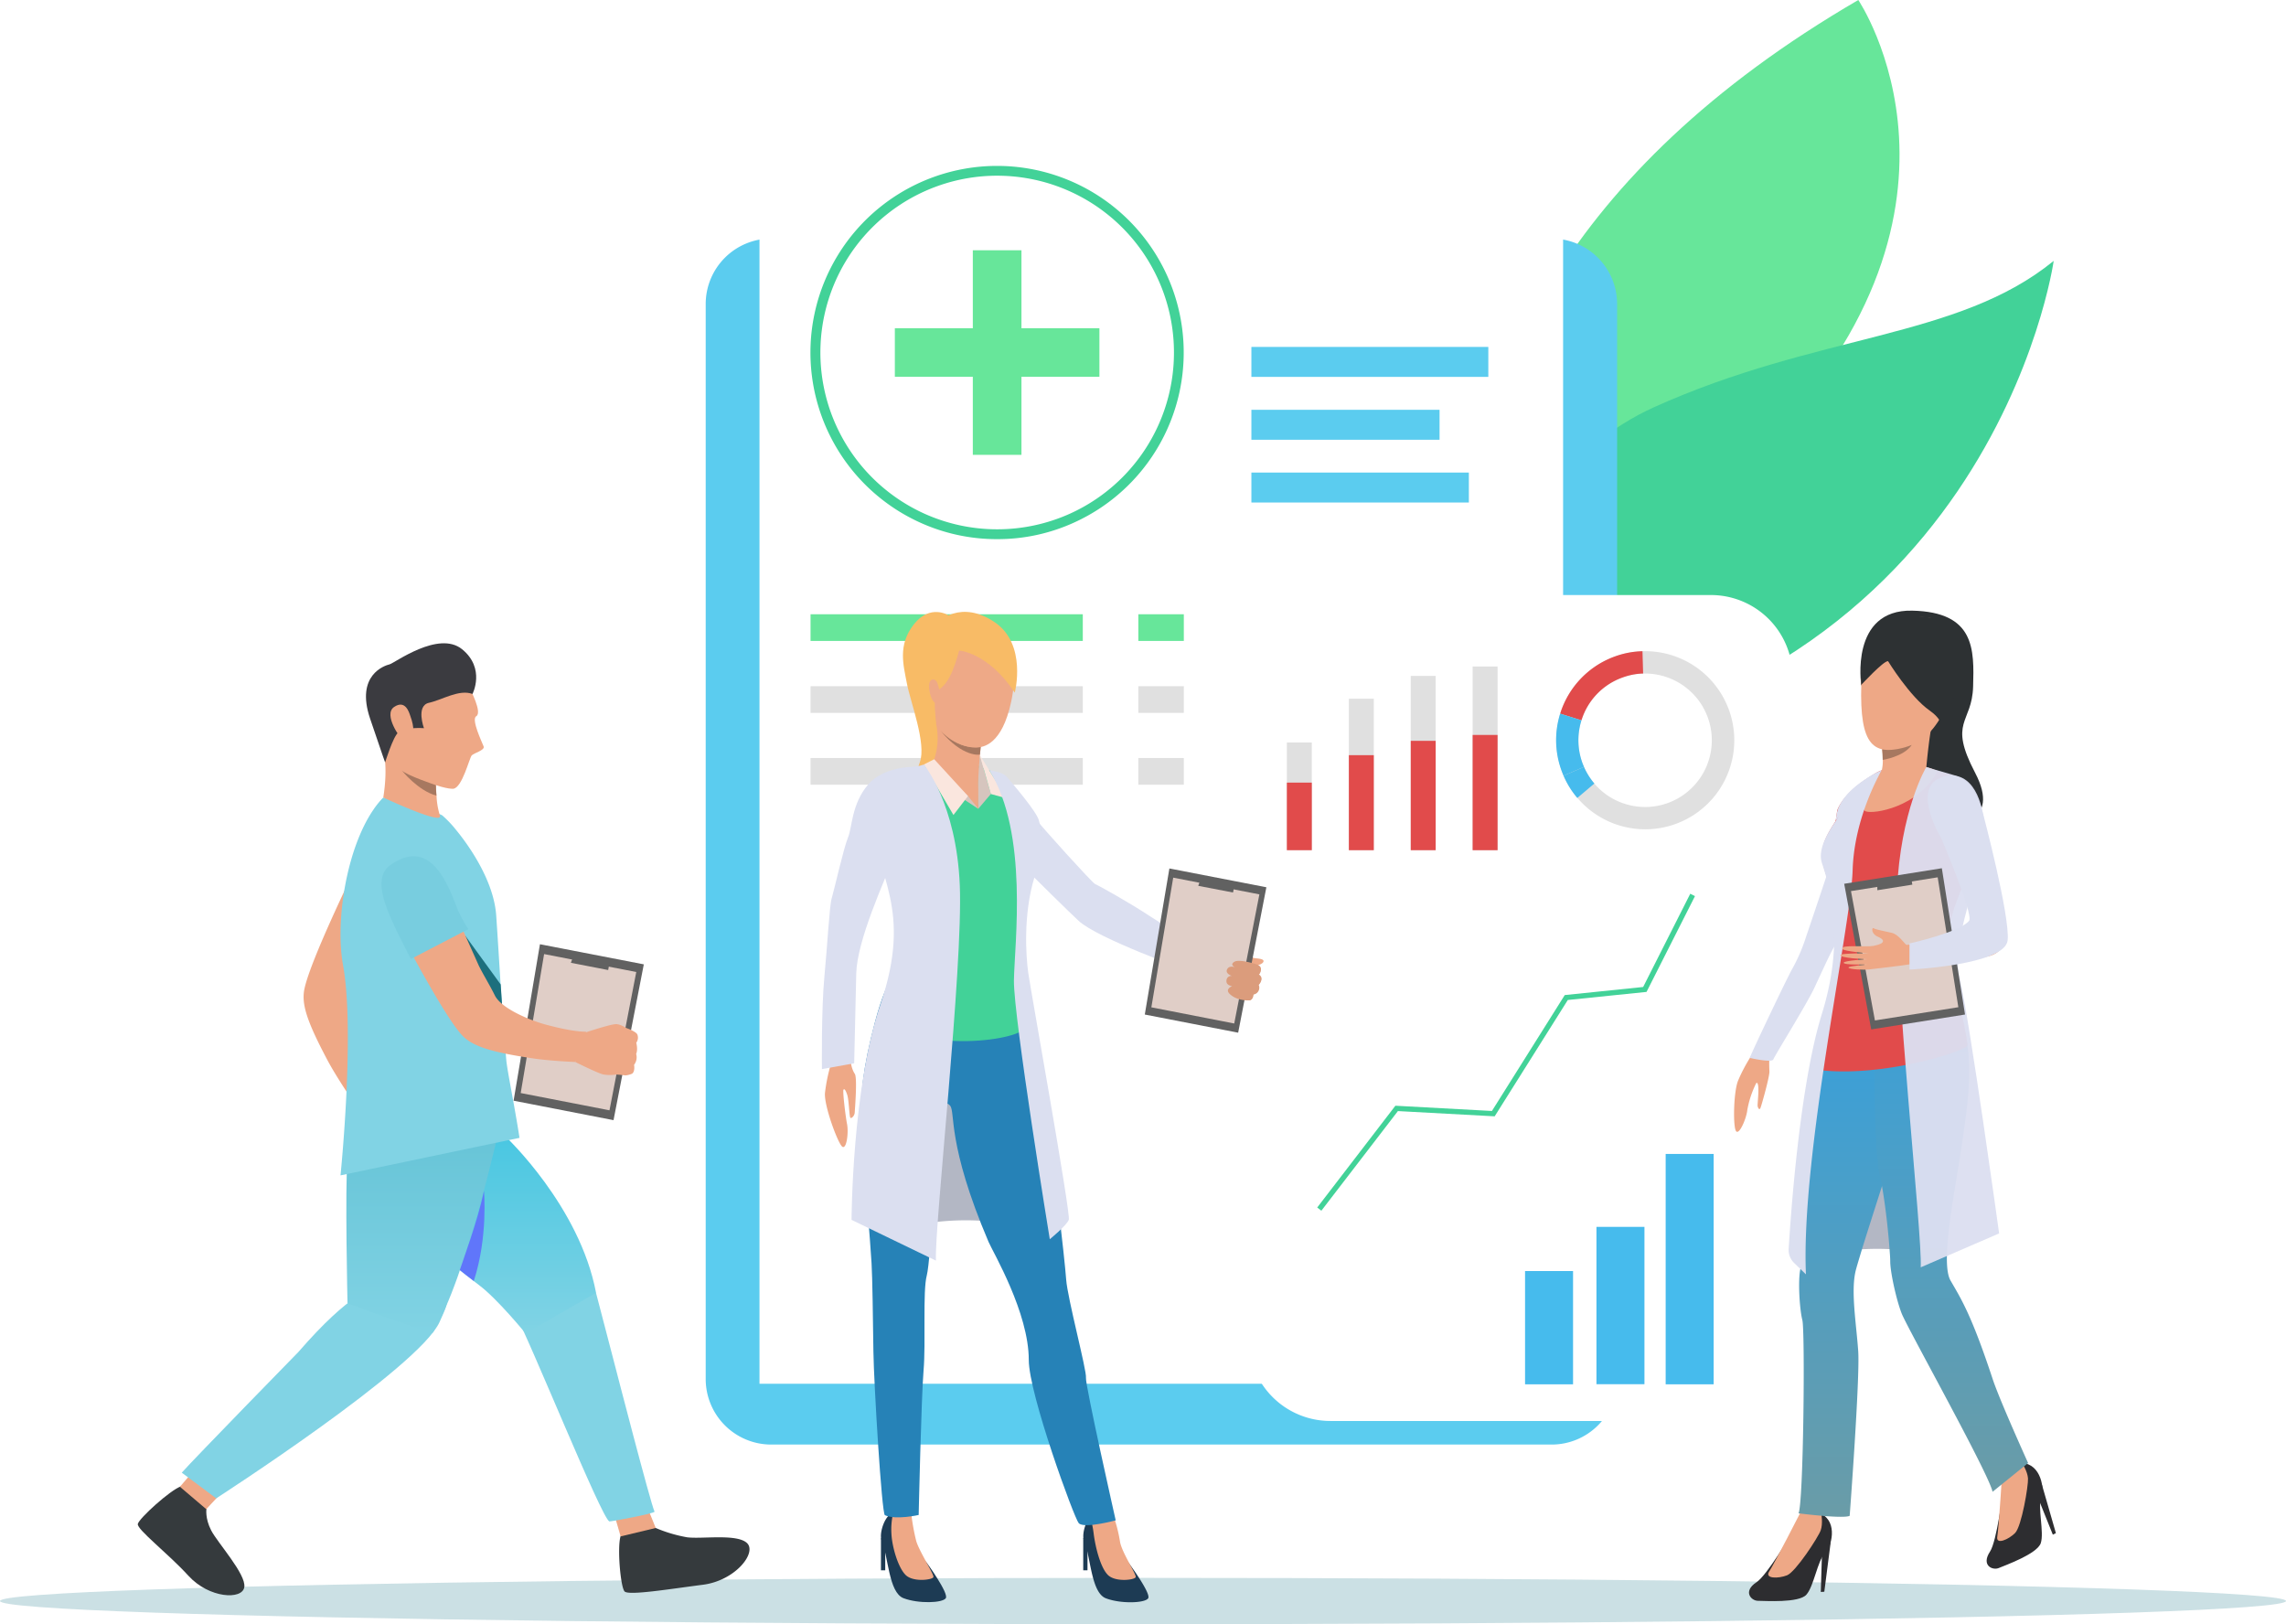 <svg xmlns="http://www.w3.org/2000/svg" xmlns:xlink="http://www.w3.org/1999/xlink" width="905.287" height="643.186" viewBox="0 0 905.287 643.186">
  <defs>
    <filter id="Path_2744" x="485.486" y="226.641" width="233.409" height="345.075" filterUnits="userSpaceOnUse">
      <feOffset dy="3" input="SourceAlpha"/>
      <feGaussianBlur stdDeviation="3" result="blur"/>
      <feFlood flood-opacity="0.161"/>
      <feComposite operator="in" in2="blur"/>
      <feComposite in="SourceGraphic"/>
    </filter>
    <linearGradient id="linear-gradient" x1="0.5" x2="0.5" y2="1" gradientUnits="objectBoundingBox">
      <stop offset="0" stop-color="#38a0db"/>
      <stop offset="1" stop-color="#6a9ca7"/>
    </linearGradient>
    <linearGradient id="linear-gradient-3" x1="0.5" x2="0.5" y2="1" gradientUnits="objectBoundingBox">
      <stop offset="0" stop-color="#37c3e1"/>
      <stop offset="1" stop-color="#81d3e4"/>
    </linearGradient>
    <linearGradient id="linear-gradient-4" x1="0.5" x2="0.5" y2="1" gradientUnits="objectBoundingBox">
      <stop offset="0" stop-color="#65c3d6"/>
      <stop offset="1" stop-color="#81d3e4"/>
    </linearGradient>
    <linearGradient id="linear-gradient-5" x1="0.5" x2="0.5" y2="1" gradientUnits="objectBoundingBox">
      <stop offset="0" stop-color="#81d3e4"/>
      <stop offset="1" stop-color="#81d3e4"/>
    </linearGradient>
  </defs>
  <g id="Group_6327" data-name="Group 6327" transform="translate(-842 -197)">
    <ellipse id="Ellipse_2451" data-name="Ellipse 2451" cx="452.644" cy="9.169" rx="452.644" ry="9.169" transform="translate(842 821.848)" fill="rgba(82,150,164,0.3)"/>
    <g id="Group_3604" data-name="Group 3604" transform="translate(883.835 197)">
      <g id="Group_3465" data-name="Group 3465" transform="translate(404.633 224.891)">
        <rect id="Rectangle_610" data-name="Rectangle 610" width="2.901" height="303.174" fill="#f3f3f3"/>
      </g>
      <rect id="Rectangle_611" data-name="Rectangle 611" width="31.131" height="7.924" transform="translate(406.062 187.525)" fill="#fff"/>
      <rect id="Rectangle_612" data-name="Rectangle 612" width="24.94" height="7.924" transform="translate(406.062 202.116)" fill="#fff"/>
      <rect id="Rectangle_613" data-name="Rectangle 613" width="32.69" height="10.521" transform="translate(407.49 545.99)" fill="#fff"/>
      <g id="Group_3475" data-name="Group 3475" transform="translate(483.105)">
        <g id="Group_3468" data-name="Group 3468" transform="translate(0 71.139)">
          <g id="Group_3467" data-name="Group 3467">
            <g id="Group_3466" data-name="Group 3466">
              <path id="Path_2736" data-name="Path 2736" d="M1742,431.6s76.9,91.143,28.1,150.158c-48.754,59.016-62.176,1.169-62.176,1.169s-29.183,5.412,21.346-68.411C1753.124,479.7,1742,431.6,1742,431.6Z" transform="translate(-1699.537 -431.6)" fill="#5bccef"/>
            </g>
          </g>
        </g>
        <g id="Group_3471" data-name="Group 3471" transform="translate(54.847)">
          <g id="Group_3470" data-name="Group 3470">
            <g id="Group_3469" data-name="Group 3469">
              <path id="Path_2737" data-name="Path 2737" d="M1982.339,267.3s57.11,84.3-42.3,181.376c-99.412,97.118-92.051,155.008-92.051,155.008S1746.321,404.685,1982.339,267.3Z" transform="translate(-1826.211 -267.3)" fill="#67e69a"/>
            </g>
          </g>
        </g>
        <g id="Group_3474" data-name="Group 3474" transform="translate(42.501 103.31)">
          <g id="Group_3473" data-name="Group 3473">
            <g id="Group_3472" data-name="Group 3472">
              <path id="Path_2738" data-name="Path 2738" d="M1813.242,702.387c-41.7,3.767,6.668-109.025,71.875-138.468,65.164-29.443,120.326-26.931,158.428-58.02C2043.545,505.857,2018.692,683.812,1813.242,702.387Z" transform="translate(-1797.696 -505.9)" fill="#42d298"/>
            </g>
          </g>
        </g>
      </g>
      <g id="Group_3477" data-name="Group 3477" transform="translate(322.929 224.891)">
        <rect id="Rectangle_615" data-name="Rectangle 615" width="2.901" height="303.174" fill="#f3f3f3"/>
      </g>
      <g id="Group_3478" data-name="Group 3478" transform="translate(528.422 224.891)">
        <rect id="Rectangle_616" data-name="Rectangle 616" width="2.901" height="303.174" fill="#f3f3f3"/>
      </g>
      <rect id="Rectangle_619" data-name="Rectangle 619" width="57.76" height="7.924" transform="translate(322.193 187.525)" fill="#fff"/>
      <rect id="Rectangle_620" data-name="Rectangle 620" width="36.933" height="7.924" transform="translate(322.193 202.116)" fill="#fff"/>
      <rect id="Rectangle_621" data-name="Rectangle 621" width="35.808" height="7.924" transform="translate(531.28 187.525)" fill="#fff"/>
      <rect id="Rectangle_622" data-name="Rectangle 622" width="41.74" height="7.924" transform="translate(531.28 202.116)" fill="#fff"/>
      <rect id="Rectangle_625" data-name="Rectangle 625" width="32.69" height="10.521" transform="translate(324.401 545.99)" fill="#fff"/>
      <rect id="Rectangle_626" data-name="Rectangle 626" width="32.69" height="10.521" transform="translate(531.28 545.99)" fill="#fff"/>
      <g id="Group_3489" data-name="Group 3489" transform="translate(237.631 94.477)">
        <path id="Path_2740" data-name="Path 2740" d="M1158.536,963.079H1467.6a25.926,25.926,0,0,0,25.935-25.936V511.436A25.926,25.926,0,0,0,1467.6,485.5H1158.536a25.925,25.925,0,0,0-25.935,25.936V937.1A25.962,25.962,0,0,0,1158.536,963.079Z" transform="translate(-1132.6 -485.5)" fill="#5bccef"/>
      </g>
      <path id="Path_2741" data-name="Path 2741" d="M1500.086,355.1H1199.25a17.453,17.453,0,0,0-17.45,17.449V865.066h318.242V355.1Z" transform="translate(-922.866 -317.084)" fill="#fff"/>
      <rect id="Rectangle_635" data-name="Rectangle 635" width="93.827" height="11.864" transform="translate(453.733 137.385)" fill="#5bccef"/>
      <rect id="Rectangle_636" data-name="Rectangle 636" width="86.12" height="11.864" transform="translate(453.733 187.135)" fill="#5bccef"/>
      <rect id="Rectangle_637" data-name="Rectangle 637" width="74.516" height="11.864" transform="translate(453.733 162.282)" fill="#5bccef"/>
      <g id="Group_3490" data-name="Group 3490" transform="translate(279.111 65.683)">
        <path id="Path_2742" data-name="Path 2742" d="M1302.353,566.82a73.365,73.365,0,0,1-30.568-6.581,73.91,73.91,0,1,1,61.05,0A72.831,72.831,0,0,1,1302.353,566.82Zm0-143.923a70.025,70.025,0,0,0-28.923,133.792,70.2,70.2,0,0,0,57.847,0A70.025,70.025,0,0,0,1302.353,422.9Z" transform="translate(-1228.4 -419)" fill="#42d298"/>
      </g>
      <g id="Group_3494" data-name="Group 3494" transform="translate(279.154 243.249)">
        <g id="Group_3491" data-name="Group 3491">
          <rect id="Rectangle_638" data-name="Rectangle 638" width="107.813" height="10.565" fill="#67e69a"/>
        </g>
        <g id="Group_3492" data-name="Group 3492" transform="translate(0 28.49)">
          <rect id="Rectangle_639" data-name="Rectangle 639" width="107.813" height="10.565" fill="#e0e0e0"/>
        </g>
        <g id="Group_3493" data-name="Group 3493" transform="translate(0 56.937)">
          <rect id="Rectangle_640" data-name="Rectangle 640" width="107.813" height="10.565" fill="#e0e0e0"/>
        </g>
      </g>
      <g id="Group_3498" data-name="Group 3498" transform="translate(408.963 243.249)">
        <g id="Group_3495" data-name="Group 3495">
          <rect id="Rectangle_641" data-name="Rectangle 641" width="18.012" height="10.565" fill="#67e69a"/>
        </g>
        <g id="Group_3496" data-name="Group 3496" transform="translate(0 28.49)">
          <rect id="Rectangle_642" data-name="Rectangle 642" width="18.012" height="10.565" fill="#e0e0e0"/>
        </g>
        <g id="Group_3497" data-name="Group 3497" transform="translate(0 56.937)">
          <rect id="Rectangle_643" data-name="Rectangle 643" width="18.012" height="10.565" fill="#e0e0e0"/>
        </g>
      </g>
      <g transform="matrix(1, 0, 0, 1, -41.84, 0)" filter="url(#Path_2744)">
        <path id="Path_2744-2" data-name="Path 2744" d="M1812.265,1131.675H1661.544a32.347,32.347,0,0,1-32.344-32.344V836.944a32.347,32.347,0,0,1,32.344-32.344h150.721a32.347,32.347,0,0,1,32.344,32.344v262.387A32.347,32.347,0,0,1,1812.265,1131.675Z" transform="translate(-1134.71 -571.96)" fill="#fff"/>
      </g>
      <g id="Group_3504" data-name="Group 3504" transform="translate(574.406 257.869)">
        <g id="Group_3500" data-name="Group 3500" transform="translate(0.043)">
          <path id="Path_2745" data-name="Path 2745" d="M1978.956,886.262a35.3,35.3,0,0,0-34.249-23.381,36.753,36.753,0,0,0-10.825,2.035,35.224,35.224,0,0,0-21.3,45.073c.26.736.563,1.472.866,2.208a35.69,35.69,0,0,0,5.455,8.79,35.259,35.259,0,0,0,60.055-34.725Zm-24.334,36.76a26.44,26.44,0,0,1-29.053-7.75,27.639,27.639,0,0,1-4.113-6.581c-.217-.519-.433-1.082-.65-1.645a26.426,26.426,0,1,1,33.816,15.977Z" transform="translate(-1910.503 -862.866)" fill="#e0e0e0"/>
        </g>
        <g id="Group_3501" data-name="Group 3501" transform="translate(1.601 0.015)">
          <path id="Path_2746" data-name="Path 2746" d="M1922.543,890.265l-8.443-2.641a35.228,35.228,0,0,1,21.779-22.688A34.16,34.16,0,0,1,1946.7,862.9l.26,8.833a25.545,25.545,0,0,0-8.1,1.559A26.2,26.2,0,0,0,1922.543,890.265Z" transform="translate(-1914.1 -862.9)" fill="#e14b4b"/>
        </g>
        <g id="Group_3502" data-name="Group 3502" transform="translate(0 24.738)">
          <path id="Path_2747" data-name="Path 2747" d="M1921.442,941.086l-8.1,3.508c-.3-.736-.606-1.472-.866-2.208A35.129,35.129,0,0,1,1912,920l8.443,2.641a26.305,26.305,0,0,0,.346,16.8C1920.967,939.96,1921.226,940.523,1921.442,941.086Z" transform="translate(-1910.402 -920)" fill="#46bbed"/>
        </g>
        <g id="Group_3503" data-name="Group 3503" transform="translate(2.943 45.824)">
          <path id="Path_2748" data-name="Path 2748" d="M1922.656,981a34.442,34.442,0,0,1-5.456-8.789l8.1-3.507a26.36,26.36,0,0,0,4.113,6.581Z" transform="translate(-1917.2 -968.7)" fill="#46bbed"/>
        </g>
      </g>
      <g id="Group_3505" data-name="Group 3505" transform="translate(590.382 485.849)">
        <rect id="Rectangle_644" data-name="Rectangle 644" width="19.008" height="62.306" fill="#46bbed"/>
      </g>
      <g id="Group_3506" data-name="Group 3506" transform="translate(562.108 503.342)">
        <rect id="Rectangle_645" data-name="Rectangle 645" width="19.008" height="44.857" fill="#46bbed"/>
      </g>
      <g id="Group_3507" data-name="Group 3507" transform="translate(617.79 456.969)">
        <rect id="Rectangle_646" data-name="Rectangle 646" width="19.008" height="91.229" fill="#46bbed"/>
      </g>
      <g id="Group_3508" data-name="Group 3508" transform="translate(479.799 353.92)">
        <path id="Path_2749" data-name="Path 2749" d="M1693.546,1210.221l-1.646-1.256,30.958-40.311,38.233,2.078,28.837-45.9,31.045-3.2,18.661-36.933,1.862.953-19.181,37.929-31.175,3.2-28.967,46.07-38.319-2.078Z" transform="translate(-1691.9 -1084.7)" fill="#42d298"/>
      </g>
      <g id="Group_3538" data-name="Group 3538" transform="translate(283.634 242.305)">
        <path id="Path_2753" data-name="Path 2753" d="M1363.241,1305.5a104.724,104.724,0,0,0-47.542,0l12.557-64.3C1328.213,1241.2,1359.561,1274.409,1363.241,1305.5Z" transform="translate(-1282.424 -1061.824)" fill="#b3b7c4"/>
        <g id="Group_3511" data-name="Group 3511" transform="translate(143.557 132.83)">
          <g id="Group_3510" data-name="Group 3510">
            <g id="Group_3509" data-name="Group 3509">
              <path id="Path_2754" data-name="Path 2754" d="M1575.51,1133.7s4.806,3.42,6.235,3.031c1.429-.433,3.811.26,5.152.13s4.893-1.818,6.278-1.472c.563.129,3.81,2.424,5.023,2.6s3.68.217,3.55,1.256-2.381,1.6-2.381,1.6,1.083.217,1.212,1.169c.26,1.862-.693,2.511-.693,2.511s1,.952.909,1.732a2.938,2.938,0,0,1-1.169,2.338,2.977,2.977,0,0,1,.043,2.078,2.587,2.587,0,0,1-2.035,1.645s-.217,1.949-1.3,2.252a10.469,10.469,0,0,1-2.9-.13c-.866,0-8.573-2.684-13.162-6.668a44.6,44.6,0,0,0-9.872-6.322Z" transform="translate(-1570.4 -1133.7)" fill="#eea987"/>
            </g>
          </g>
        </g>
        <g id="Group_3512" data-name="Group 3512" transform="translate(32.11 0.051)">
          <path id="Path_2755" data-name="Path 2755" d="M1330.972,828.32s-7.187-4.59-13.639,3.593-4.157,16.064-2.771,23.381c1.343,7.274,7.88,23.944,5.109,31.3s.779,11.171.779,11.171,22.255,5.715,19.658-27.754C1337.467,836.547,1330.972,828.32,1330.972,828.32Z" transform="translate(-1313.006 -827.037)" fill="#f8bb66"/>
        </g>
        <g id="Group_3513" data-name="Group 3513" transform="translate(53.469 64.403)">
          <path id="Path_2756" data-name="Path 2756" d="M1368.511,975.809s8.487-1.169,14.159,3.117c5.672,4.244,9.569,12.254,11.3,14.765s22.039,24.94,23.078,25.329,13.639,7.361,22.169,13.033c8.53,5.629,21.909,12.426,21.909,12.426l-7.274,8.919s-35.851-12.816-43.3-19.787c-7.967-7.4-44.814-44.208-44.814-44.208S1356.475,981.914,1368.511,975.809Z" transform="translate(-1362.335 -975.664)" fill="#dbdff0"/>
        </g>
        <g id="Group_3514" data-name="Group 3514" transform="translate(103.527 356.781)">
          <path id="Path_2757" data-name="Path 2757" d="M1495.722,1670.487s9.179,12.34,7.924,14.289-10.911,2.251-16.756,0c-5.888-2.252-6.018-16.713-8.66-22.905-1.126-2.6,1.256-10.261,4.589-10.825a13.986,13.986,0,0,1,6.972,1.083S1486.327,1660.832,1495.722,1670.487Z" transform="translate(-1477.947 -1650.929)" fill="#1d3b54"/>
        </g>
        <g id="Group_3516" data-name="Group 3516" transform="translate(106.234 356.579)">
          <g id="Group_3515" data-name="Group 3515">
            <path id="Path_2758" data-name="Path 2758" d="M1493.38,1651.734a56.364,56.364,0,0,1,2.641,10.261c.606,4.157,6.538,12.99,6.235,14.115-.26,1.125-7.837,2.121-10.911-.736-3.074-2.9-5.066-11.258-5.715-16.281a42.106,42.106,0,0,0-1.429-6.971S1490.435,1648.66,1493.38,1651.734Z" transform="translate(-1484.2 -1650.462)" fill="#eea886"/>
          </g>
        </g>
        <g id="Group_3517" data-name="Group 3517" transform="translate(103.506 366.641)">
          <path id="Path_2759" data-name="Path 2759" d="M1477.9,1673.7v12.9h1.689v-10Z" transform="translate(-1477.9 -1673.7)" fill="#1d3b54"/>
        </g>
        <g id="Group_3518" data-name="Group 3518" transform="translate(23.382 356.745)">
          <path id="Path_2760" data-name="Path 2760" d="M1310.969,1670.613s8.833,12.123,7.577,14.072-10.911,2.251-16.756,0c-5.888-2.251-6.018-16.713-8.659-22.9-1.126-2.6,1.256-10.262,4.589-10.824s7.274,1.212,7.274,1.212S1301.573,1661,1310.969,1670.613Z" transform="translate(-1292.848 -1650.845)" fill="#1d3b54"/>
        </g>
        <g id="Group_3520" data-name="Group 3520" transform="translate(27.516 356.297)">
          <g id="Group_3519" data-name="Group 3519">
            <path id="Path_2761" data-name="Path 2761" d="M1310.408,1651.581a81.855,81.855,0,0,0,1.818,9.785c1.126,4.07,7.144,13.293,6.841,14.375s-7.837,2.122-10.911-.736c-3.074-2.9-5.455-11.214-5.715-16.28a27.789,27.789,0,0,1,.693-8.357S1307.464,1648.506,1310.408,1651.581Z" transform="translate(-1302.397 -1649.81)" fill="#eea886"/>
          </g>
        </g>
        <g id="Group_3521" data-name="Group 3521" transform="translate(23.404 366.641)">
          <path id="Path_2762" data-name="Path 2762" d="M1292.9,1673.7v12.9h1.689v-10Z" transform="translate(-1292.9 -1673.7)" fill="#1d3b54"/>
        </g>
        <g id="Group_3523" data-name="Group 3523" transform="translate(15.416 129.709)">
          <g id="Group_3522" data-name="Group 3522">
            <path id="Path_2763" data-name="Path 2763" d="M1338.727,1153.947s7.88,36.586,9.655,45.809,6.885,53.82,7.4,61.44c.563,7.577,8.226,36.154,7.837,38.882-.346,2.728,11.777,56.461,11.777,56.461s-12.513,3.421-14.635,1.126c-1.775-1.948-19.787-51.135-19.787-64.644,0-18.748-14.115-42.562-15.934-46.762-16.583-38.925-13.033-51.439-15.241-53.95-2.165-2.511-2.338,1.559-3.637,7.144-1.255,5.586-3.984,53.993-5.586,60.141-1.645,6.148-.346,26.932-1.255,37.41s-1.948,57.413-1.948,57.413-9.05,2.079-13.379.087c-1.256-.563-4.373-52.3-4.547-64.774s-.39-29.659-.736-35.028c-3.334-51.655-8.27-58.972,1.385-95.6C1298.762,1088.869,1338.727,1153.947,1338.727,1153.947Z" transform="translate(-1274.45 -1126.491)" fill="#2682b7"/>
          </g>
        </g>
        <g id="Group_3524" data-name="Group 3524" transform="translate(18.473 59.256)">
          <path id="Path_2764" data-name="Path 2764" d="M1322.337,964.219s8.227,3.9,11.041,4.46c2.858.563,13.9,14.938,15.847,20.177s0,13.119-3.984,22.342-.216,12.3-2.035,21.562-.086,30.872.26,36.025-41.956,11.647-58.236-4.719c0,0,8.833-16.583,10.176-18.835,1.385-2.3.216-14.722-1.04-17.882-1.255-3.2-9.612-30.352-9.612-30.352s-6.841-20.87-.65-25.633c5.369-4.156,19.96-5.629,22.6-6.538C1309.347,963.786,1317.011,963.4,1322.337,964.219Z" transform="translate(-1281.511 -963.775)" fill="#42d298"/>
        </g>
        <g id="Group_3525" data-name="Group 3525" transform="translate(61.707 56.755)">
          <path id="Path_2765" data-name="Path 2765" d="M1381.6,979.216l4.979-5.845L1382.245,958A103.549,103.549,0,0,0,1381.6,979.216Z" transform="translate(-1381.363 -958)" fill="#d6c5be"/>
        </g>
        <g id="Group_3526" data-name="Group 3526" transform="translate(43.711 38.972)">
          <path id="Path_2766" data-name="Path 2766" d="M1359.328,928.173s-1.646,15.068-1.3,19.96c0,0-8.53,8.53-18.228-9.959,0,0,4.07-7.62,1-18.055S1359.328,928.173,1359.328,928.173Z" transform="translate(-1339.8 -916.927)" fill="#eea886"/>
        </g>
        <g id="Group_3527" data-name="Group 3527" transform="translate(52.111 70.178)">
          <path id="Path_2767" data-name="Path 2767" d="M1369.029,989v7.794l-9.829-7.317Z" transform="translate(-1359.2 -989)" fill="#eea886"/>
        </g>
        <g id="Group_3528" data-name="Group 3528" transform="translate(39.685 59.267)">
          <path id="Path_2768" data-name="Path 2768" d="M1352.755,982.5l-4.07-5.023L1334.96,963.8l-4.46,4.243Z" transform="translate(-1330.5 -963.8)" fill="#d6c5be"/>
        </g>
        <g id="Group_3529" data-name="Group 3529" transform="translate(62.589 56.755)">
          <path id="Path_2769" data-name="Path 2769" d="M1387.73,973.371l6.278,1.732L1383.4,958Z" transform="translate(-1383.4 -958)" fill="#fae6de"/>
        </g>
        <g id="Group_3530" data-name="Group 3530" transform="translate(40.377 58.357)">
          <path id="Path_2770" data-name="Path 2770" d="M1349.593,976.292l-5.759,7.49-11.734-20,4.113-2.078Z" transform="translate(-1332.1 -961.7)" fill="#fae6de"/>
        </g>
        <g id="Group_3531" data-name="Group 3531" transform="translate(46.915 46.97)">
          <path id="Path_2771" data-name="Path 2771" d="M1363.177,941.938l-.3,3.031s-6.8,1.256-15.673-9.569C1347.243,935.4,1353.522,943.107,1363.177,941.938Z" transform="translate(-1347.2 -935.4)" fill="#a77860"/>
        </g>
        <g id="Group_3532" data-name="Group 3532" transform="translate(39.375 1.084)">
          <path id="Path_2772" data-name="Path 2772" d="M1351.57,882.064c2.684-.086,10.132-.953,13.812-18.142,4.5-21-5.456-31.867-13.942-33.9s-16.323.953-20.7,11.907c0,0-3.161,8.573,1.992,23.771C1337.888,880.981,1348.712,882.194,1351.57,882.064Z" transform="translate(-1329.784 -829.424)" fill="#eea987"/>
        </g>
        <g id="Group_3533" data-name="Group 3533" transform="translate(37.041 0)">
          <path id="Path_2773" data-name="Path 2773" d="M1341.717,842.239s11.431.693,22.039,16.67c0,0,4.979-19.181-8.01-27.927s-22.083-1.212-25.243,2.6c0,0-4.546,1.039-4.677,9.656s-5.931,21.649,6.8,27.8c0,0-1.212-9.829-.086-12.08C1333.62,856.657,1337.473,858.173,1341.717,842.239Z" transform="translate(-1324.396 -826.92)" fill="#f8bb66"/>
        </g>
        <g id="Group_3534" data-name="Group 3534" transform="translate(42.455 26.753)">
          <path id="Path_2774" data-name="Path 2774" d="M1340.19,890.133c-.563-1.472-2.165-2.078-2.987-.476-.866,1.6.173,7.794,2.468,8.486C1341.966,898.792,1341.36,893.164,1340.19,890.133Z" transform="translate(-1336.9 -888.707)" fill="#eea987"/>
        </g>
        <path id="Path_2775" data-name="Path 2775" d="M1294.62,966.5s12.9,15.414,14.246,47.844-10.175,136.043-9.439,148.642L1266,1146.837s.173-52.261,11.388-85.168c13.119-38.579-1.819-50.356-3.161-74.083,0,0,.606-17.362,10.305-18.964C1293.625,967.149,1294.62,966.5,1294.62,966.5Z" transform="translate(-1254.243 -906.064)" fill="#dbdff0"/>
        <path id="Path_2776" data-name="Path 2776" d="M1392,971.8s5.24.606,6.885,2.554,12.037,13.9,12.773,17.406,3.161,6.148-1.818,22.515c-4.46,14.678-3.334,31.131-2.424,37.713s16.929,95.516,16.063,97.811-7.534,7.707-7.534,7.707-14.332-87.766-14.2-102.4C1401.959,1040.514,1407.674,996.87,1392,971.8Z" transform="translate(-1325.687 -909.07)" fill="#dbdff0"/>
        <g id="Group_3535" data-name="Group 3535" transform="translate(127.883 101.612)">
          <path id="Path_2777" data-name="Path 2777" d="M1582.348,1069.047l-11.171,57.587-36.977-7.188,9.742-57.846Z" transform="translate(-1534.2 -1061.6)" fill="#616161"/>
          <path id="Path_2778" data-name="Path 2778" d="M1582.979,1076.625l-9.959,51.135-32.82-6.408,8.66-51.352Z" transform="translate(-1537.602 -1066.363)" fill="#e0cec7"/>
          <path id="Path_2779" data-name="Path 2779" d="M1596.869,1075.548l.736-3.55-13.292-2.6-1.212,3.507Z" transform="translate(-1561.927 -1066.023)" fill="#616161"/>
        </g>
        <g id="Group_3537" data-name="Group 3537" transform="translate(160.208 138.197)">
          <g id="Group_3536" data-name="Group 3536">
            <path id="Path_2780" data-name="Path 2780" d="M1620.523,1147.4s-6.625-2.165-8.573-.909.389,2.165.389,2.165-2.295-.953-3.2.779,1.905,2.641,1.905,2.641a1.891,1.891,0,0,0-2.165,1.775c-.26,2.035,2.252,2.251,2.252,2.251s-2.9,1.126-1.083,2.988c3.074,3.118,8.184,2.641,8.184,2.641s1.255-.3,1.342-2.295a2.751,2.751,0,0,0,2.079-3.81s2.468-2.684.043-4.113C1621.649,1151.553,1624.246,1148.479,1620.523,1147.4Z" transform="translate(-1608.857 -1146.095)" fill="#db9c7c"/>
          </g>
        </g>
        <path id="Path_2781" data-name="Path 2781" d="M1252.1,1225.4s-1.342,6.235,1.386,10.435c1.039,1.6.043,13.769-.044,15.328-.086,1.256-1.212,2.381-1.688,2.078-.476-.26-.563-7.014-1.3-9.179-.606-1.819-1.126-2.511-1.472-1.948s.779,10.348,1.429,13.6-.173,10.088-1.862,8.962-7.318-16.28-6.885-21.3a67.843,67.843,0,0,1,2.338-11.388Z" transform="translate(-1240.433 -1052.865)" fill="#eea886"/>
        <path id="Path_2782" data-name="Path 2782" d="M1277.275,968.567s-13.336-.823-20.047,6.971-6.322,17.06-8.054,21.086c-1.688,4.027-5.585,21.3-6.451,24.117s-1.689,18.532-2.9,31.218-.953,36.327-.953,36.327l12.773-2.295s.52-22.558.823-35.634c.346-13.076,10.954-36.154,14.981-46.286S1287.45,974.932,1277.275,968.567Z" transform="translate(-1238.846 -907.222)" fill="#dbdff0"/>
      </g>
      <g id="Group_3557" data-name="Group 3557" transform="translate(644.885 241.813)">
        <path id="Path_2787" data-name="Path 2787" d="M2196.741,1331.6a104.723,104.723,0,0,0-47.542,0l12.557-64.3C2161.713,1267.3,2193.062,1300.51,2196.741,1331.6Z" transform="translate(-2116.284 -1076.13)" fill="#b3b7c4"/>
        <g id="Group_3539" data-name="Group 3539" transform="translate(5.908 356.995)">
          <path id="Path_2788" data-name="Path 2788" d="M2103.657,1658.821s-9.742,16.54-13.855,19.224c-5.586,3.68-2.079,7.361.563,7.361s16.193.953,19.181-2.425,4.459-13.552,7.23-16.193,5.326-12.47-1.342-15.8C2108.117,1647.391,2103.657,1658.821,2103.657,1658.821Z" transform="translate(-2086.825 -1650.285)" fill="#2d2d30"/>
        </g>
        <g id="Group_3540" data-name="Group 3540" transform="translate(13.519 356.872)">
          <path id="Path_2789" data-name="Path 2789" d="M2117.3,1650s-10.608,20.74-12.513,23.641,3.637,2.857,7.058,1.515,12.383-15.111,13.336-17.8c.952-2.641.26-6.495.26-6.495Z" transform="translate(-2104.403 -1650)" fill="#eea886"/>
        </g>
        <g id="Group_3541" data-name="Group 3541" transform="translate(34.345 368.692)">
          <path id="Path_2790" data-name="Path 2790" d="M2156.44,1677.3l-2.554,19.831-1.386.086.433-14.288Z" transform="translate(-2152.5 -1677.3)" fill="#2d2d30"/>
        </g>
        <g id="Group_3542" data-name="Group 3542" transform="translate(100.015 337.55)">
          <path id="Path_2791" data-name="Path 2791" d="M2310.548,1617.249s-2.339,19.052-5.023,23.165c-3.68,5.585,1.039,7.577,3.464,6.538s15.24-5.586,16.626-9.872-1.3-14.2.174-17.752-.087-13.552-7.534-13.942C2310.071,1604.953,2310.548,1617.249,2310.548,1617.249Z" transform="translate(-2304.17 -1605.374)" fill="#2d2d30"/>
        </g>
        <g id="Group_3543" data-name="Group 3543" transform="translate(104.178 337.604)">
          <path id="Path_2792" data-name="Path 2792" d="M2315.87,1607.925s-1.428,23.251-2.035,26.672c-.606,3.377,4.459,1.169,7.058-1.429,2.6-2.641,5.282-18.792,5.109-21.606s-2.339-6.062-2.339-6.062Z" transform="translate(-2313.785 -1605.5)" fill="#eea886"/>
        </g>
        <g id="Group_3544" data-name="Group 3544" transform="translate(120.898 346.09)">
          <path id="Path_2793" data-name="Path 2793" d="M2353.4,1625.1l5.542,19.224-1.212.606-5.326-13.25Z" transform="translate(-2352.4 -1625.1)" fill="#2d2d30"/>
        </g>
        <g id="Group_3545" data-name="Group 3545" transform="translate(0 68.939)">
          <path id="Path_2794" data-name="Path 2794" d="M2087.26,1230a60.2,60.2,0,0,0-.086,7.447c.13,1.861-2.987,12.989-3.507,14.375-.433,1.169-1,.217-1.169-.693-.087-.52.39-4.547.3-6.8-.043-1.862-.39-2.685-.866-2.208a39.392,39.392,0,0,0-3.508,10.565c-.3,3.2-3.116,9.959-4.416,8.486s-1.083-15.241.693-19.917a64.237,64.237,0,0,1,5.325-10.045Z" transform="translate(-2073.179 -1123.919)" fill="#eea886"/>
          <path id="Path_2795" data-name="Path 2795" d="M2096.852,1093.765c.52-1.472,13.292-21.952,16.323-28.49s5.76-12.513,7.188-15.068c.087-.173.26-.476.476-.866,1-1.905,3.161-6.149,5.369-10.089.174-.26.3-.562.477-.823l.389-1.559c1.516-2.728.65-4.546.953-6.841a7.364,7.364,0,0,1,.692-2.251c0-.043.044-.043.044-.087a52.728,52.728,0,0,0,3.81-8.833c1.515-6.235,8.876-33.859,8.876-33.859s-11.864,4.2-13.725,8.443c-2.815,6.452-6.106,16.15-7.014,19.138s-9.266,27.884-11,32.906A68.593,68.593,0,0,1,2104.3,1058c-1.9,3.248-15.8,32.517-16.8,35.158C2087.457,1093.2,2096.333,1095.237,2096.852,1093.765Z" transform="translate(-2081.299 -985)" fill="#dbdff0"/>
        </g>
        <g id="Group_3546" data-name="Group 3546" transform="translate(24.711 161.287)">
          <path id="Path_2796" data-name="Path 2796" d="M2171.189,1241.763c-.476,2.338-3.594,12.167-7.058,23.078h0c-3.161,9.959-6.668,20.783-8.747,27.711-.778,2.6-1.385,4.633-1.688,5.846-1.992,8.183.26,21.043,1,31.824.736,10.737-3.378,65.25-3.378,65.25-2.728,1.256-20.264-1-20.264-1,1.992-3.81,2.641-72.394,1.516-76.551-1.083-4.2-1.819-15.847-.736-20.393a16.726,16.726,0,0,0,.346-3.637c.086-5.759-1.082-15.241-1.818-25.676-.909-13.119,4.2-45.723,4.936-48.667.087-.26.173-.649.3-1.126,1.342-4.589,5.672-17.579,5.672-17.579,8.746-2.6,15.371-3.074,20.307-2.078a15.057,15.057,0,0,1,11.907,10.218C2177.771,1220.85,2171.839,1238.689,2171.189,1241.763Z" transform="translate(-2130.251 -1198.285)" fill="url(#linear-gradient)"/>
        </g>
        <g id="Group_3547" data-name="Group 3547" transform="translate(55.517 152.176)">
          <path id="Path_2797" data-name="Path 2797" d="M2262.321,1362.628l-14.073,11.387c-1.515-7.274-33.772-64.9-35.981-70.576-2.208-5.629-4.546-16.583-4.546-20.61,0-.736-.043-1.905-.173-3.507-.39-6.062-1.515-17.536-3.118-26.455-.3-1.645-.606-3.247-.953-4.676-1.775-7.707-2.079-33.989-2.079-49.446,0-6.885.044-11.6.044-11.6s.173-.13.433-.346c3.333-2.511,24.637-17.839,32.085-3.507a43.206,43.206,0,0,1,4.026,12.08c2.382,12.99.042,27.624-1.862,40.96-1.646,11.387-4.806,27.494-5.716,39.488-.518,6.581-.3,11.907,1.169,14.5,4.2,7.274,8.271,13.466,16.757,39.185C2251.107,1337.861,2262.321,1362.628,2262.321,1362.628Z" transform="translate(-2201.4 -1177.243)" fill="url(#linear-gradient)"/>
        </g>
        <g id="Group_3548" data-name="Group 3548" transform="translate(50.023 0)">
          <path id="Path_2798" data-name="Path 2798" d="M2189.052,855.233s-4.633-30.006,20.22-29.443,24.507,15.371,24.074,30.092-9.958,13.6.779,34.076-9.309,20.48-9.309,20.48l-15.544-21.346Z" transform="translate(-2188.711 -825.782)" fill="#2d3133"/>
        </g>
        <g id="Group_3549" data-name="Group 3549" transform="translate(50.311 2.52)">
          <path id="Path_2799" data-name="Path 2799" d="M2206.922,831.948s-16.8,2.641-17.492,26.542c-.65,23.9,4.547,29.01,19.267,24.03s19.355-30.005,19.7-33.859C2228.7,844.808,2229.568,829.091,2206.922,831.948Z" transform="translate(-2189.377 -831.603)" fill="#eea886"/>
        </g>
        <g id="Group_3550" data-name="Group 3550" transform="translate(30.058 60.928)">
          <path id="Path_2800" data-name="Path 2800" d="M2209.929,991.57c.087,8.227-9.4,27.884-10.868,33.989-1.472,6.062-3.767,8.01-1.819,15.8s7.967,34.076,7.708,36.371-36.8,13.9-62.35,9.222c0,0,9.958-37.106,10.7-41.393s-.866-20.177-1.256-24.68c-.346-4.5-4.892-14.159-4.763-18.661.173-4.589,2.425-8.573,5.586-13.466.995-1.515,1.991-3.074,3.03-4.59,3.334-4.893,6.667-9.352,8.314-10.868a34.742,34.742,0,0,1,3.333-2.684h0a15.227,15.227,0,0,1,3.464-1.819l14.461-2.295s9.007,3.247,14.2,4.46C2199.667,971,2209.756,972.475,2209.929,991.57Z" transform="translate(-2142.6 -966.5)" fill="#e14b4b"/>
        </g>
        <g id="Group_3551" data-name="Group 3551" transform="translate(38.848 65.085)">
          <path id="Path_2801" data-name="Path 2801" d="M2179.05,976.1l-8.4,13.206-7.75,12.167c0-.087.52-1.905,1.386-7.274.173-1,.346-2.165.519-3.421a5.312,5.312,0,0,1,.259-1.125h0c3.378-7.621,13.6-13.379,13.986-13.552Z" transform="translate(-2162.9 -976.1)" fill="#e55353"/>
        </g>
        <g id="Group_3552" data-name="Group 3552" transform="translate(57.485 42.344)">
          <path id="Path_2802" data-name="Path 2802" d="M2227.532,923.934c-1.473,2.771-2.987,19.831-2.987,19.831s-20.567,7.794-18.445,3.377a16.5,16.5,0,0,0,1.255-6.8c0-1.775-.129-3.29-.216-4.156-.044-.433-.087-.693-.087-.693S2229,921.163,2227.532,923.934Z" transform="translate(-2205.946 -923.579)" fill="#eea886"/>
        </g>
        <g id="Group_3553" data-name="Group 3553" transform="translate(50.322 2.08)">
          <path id="Path_2803" data-name="Path 2803" d="M2200.052,848.518s8.616,14.072,16.5,19.571c7.837,5.542,3.854,9.958,3.854,9.958s20.479-43.168,1-46.156-31.434-3.2-32,26.022C2189.444,857.957,2198.276,848.3,2200.052,848.518Z" transform="translate(-2189.401 -830.587)" fill="#2d3133"/>
        </g>
        <g id="Group_3554" data-name="Group 3554" transform="translate(58.635 53.178)">
          <path id="Path_2804" data-name="Path 2804" d="M2220.334,948.6c-3.161,4.676-11.518,5.932-11.518,5.932h0c0-1.775-.129-3.29-.216-4.156C2213.969,951.371,2220.334,948.6,2220.334,948.6Z" transform="translate(-2208.6 -948.6)" fill="#a77860"/>
        </g>
        <path id="Path_2805" data-name="Path 2805" d="M2167.123,989.509h0a17.929,17.929,0,0,0-.822,4.633l3.031-4.59s5.412-7.75,7.274-9.785a28.97,28.97,0,0,1,4.417-3.767S2170.327,981.152,2167.123,989.509Z" transform="translate(-2125.98 -910.958)" fill="#dbdff0"/>
        <path id="Path_2806" data-name="Path 2806" d="M2254.916,1121.6a112.967,112.967,0,0,1-11.735,3.334c-5.628,1.213.174,7.967.174,7.967s9.786-.909,14.5-1.342C2260.111,1131.342,2254.916,1121.6,2254.916,1121.6Z" transform="translate(-2168.18 -993.516)" fill="#eea886"/>
        <path id="Path_2807" data-name="Path 2807" d="M2256.558,1001.644s13.206-5.2,17.1-5.5c0,0-2.642-21.216-15.631-18.965C2245.084,979.476,2256.558,1001.644,2256.558,1001.644Z" transform="translate(-2174.499 -911.533)" fill="#e55353"/>
        <path id="Path_2808" data-name="Path 2808" d="M2198.916,968.8s-9.7,14.895-6.408,16.193,21.043-1.732,28.577-15.89C2221.085,969.1,2209.784,963.3,2198.916,968.8Z" transform="translate(-2140.455 -905.533)" fill="#eea886"/>
        <path id="Path_2809" data-name="Path 2809" d="M2233.6,968.8s-10.262,17.06-11.647,49.49c-1.342,32.43,10.175,136.043,9.439,148.643l31.045-13.422s-11.691-84.692-15.587-100.885,8.4-37.41,9.742-61.137c0,0-.867-16.28-10.306-18.964C2236.9,969.882,2233.6,968.8,2233.6,968.8Z" transform="translate(-2157.478 -906.876)" fill="rgba(219,223,240,0.96)"/>
        <g id="Group_3555" data-name="Group 3555" transform="translate(55.319 65.704)">
          <path id="Path_2810" data-name="Path 2810" d="M2242.49,990.9s-2.338-15.674-13.812-13.076c-11.041,2.468-.692,23.035.131,25.459s8.963,22.3,9.7,24.9c2.252,8.226.13,8.443-3.247,10.348-9.959,5.715-30.4,5.369-32.777,6.928-2.338,1.559-2.208,6.495,1.732,6.668,5.152.216,34.638-2.555,38.751-2.944,3.984-.39,11.907-.736,9.829-14.895C2251.409,1024.711,2242.49,990.9,2242.49,990.9Z" transform="translate(-2200.942 -977.529)" fill="#eea886"/>
        </g>
        <path id="Path_2811" data-name="Path 2811" d="M2159.929,971.9s-10.911,18.142-11.517,39.618-20.567,113.052-18.488,159.944l-4.677-4.5a7.149,7.149,0,0,1-2.165-5.586c.822-13.466,4.373-64.9,13.163-93.091,10.175-32.6,1.645-54.253-.087-60.055s3.767-13.552,5.586-16.323C2143.605,989.089,2147.979,976.316,2159.929,971.9Z" transform="translate(-2101.467 -908.633)" fill="#dbdff0"/>
        <g id="Group_3556" data-name="Group 3556" transform="translate(43.61 102.018)">
          <path id="Path_2812" data-name="Path 2812" d="M2212.565,1061.4l9.179,57.933-37.15,5.889-10.7-57.673Z" transform="translate(-2173.9 -1061.4)" fill="#616161"/>
          <path id="Path_2813" data-name="Path 2813" d="M2214.436,1069.7l8.183,51.439-33.036,5.239-9.483-51.222Z" transform="translate(-2177.416 -1066.106)" fill="#e0cec7"/>
          <path id="Path_2814" data-name="Path 2814" d="M2218,1071.637l-.563-3.637-13.335,2.121.043,3.724Z" transform="translate(-2191.024 -1065.142)" fill="#616161"/>
        </g>
        <path id="Path_2815" data-name="Path 2815" d="M2203.373,1121.844s-6.148,1.039-6.711.953-2.988-4.07-5.8-4.763-6.322-1.255-7.188-1.818c-.866-.52-1.083,2.208,1.6,3.333s3.378,2.641-1.688,3.637c-2.814.563-13.25-.606-12.384,1.169.519,1.038,10.608,1.775,10.608,1.775s-10.868-.044-11.258.606c-.736,1.3,10.175,1.775,10.652,1.732,0,0-9.353.52-9.439,1.385-.087,1.04,9.353.607,9.266.78,0,0-7.447.52-7.36,1.126.086.823,6.625.953,7.923.779,1.256-.129,14.072-1.6,16.237-2.035s5.759-.693,5.759-.693Z" transform="translate(-2128.372 -990.426)" fill="#eea886"/>
        <path id="Path_2816" data-name="Path 2816" d="M2262.827,992.032s10.565,39.921,9.656,49.75-38.882,11.647-38.882,11.647v-10.348s19.874-4.417,23.6-8.963c1.948-2.381-11.041-32.733-11.041-32.733s-11.6-18.965-.606-23.814C2256.592,972.765,2261.354,986.274,2262.827,992.032Z" transform="translate(-2164.141 -911.273)" fill="#dbdff0"/>
      </g>
      <g id="Group_3591" data-name="Group 3591" transform="translate(12.729 254.748)">
        <g id="Group_3559" data-name="Group 3559" transform="translate(65.666 87.568)">
          <g id="Group_3558" data-name="Group 3558">
            <path id="Path_2817" data-name="Path 2817" d="M795.431,1146.315a40.543,40.543,0,0,1-12.167,3.68s-5.586-8.227-8.876-14.375c-7.794-14.678-10.132-21.519-9.439-27.148,1.212-10.132,21.086-50.572,21.086-50.572l22.082,8.53-16.93,30.049c-1.559,3.075-3.594,8.1-5.716,12.167-2.771,5.326.563,17.536,2.511,22.645C787.984,1131.291,791.577,1141.162,795.431,1146.315Z" transform="translate(-764.834 -1057.9)" fill="#eea886"/>
          </g>
        </g>
        <g id="Group_3561" data-name="Group 3561" transform="translate(0 333.697)">
          <g id="Group_3560" data-name="Group 3560">
            <path id="Path_2818" data-name="Path 2818" d="M640.377,1635.379s-.649,3.68,1.862,8.573,13.9,17.362,13.119,22.472-13.9,4.5-22.125-4.5-20.48-18.358-20.047-20.523,12.816-13.422,17.1-14.895C634.618,1624.987,640.377,1635.379,640.377,1635.379Z" transform="translate(-613.174 -1626.351)" fill="#353a3d"/>
          </g>
        </g>
        <g id="Group_3563" data-name="Group 3563" transform="translate(16.681 328.436)">
          <g id="Group_3562" data-name="Group 3562">
            <path id="Path_2819" data-name="Path 2819" d="M666.768,1623.682l-4.633,4.979-10.435-8.876,4.806-5.585Z" transform="translate(-651.7 -1614.2)" fill="#eea886"/>
          </g>
        </g>
        <g id="Group_3564" data-name="Group 3564" transform="translate(17.417 255.824)">
          <path id="Path_2820" data-name="Path 2820" d="M653.4,1519.111c5.109-5.758,46.2-47.8,46.2-47.8,20.956-24.16,29.14-24.81,29.14-24.81s5.282.13,12.47,1.083c1.039.13,4.417.086,5.456.3,13.336,2.165,13.726.65,8.833,11.561-8.01,17.969-88.458,69.84-88.458,69.84Z" transform="translate(-653.4 -1446.5)" fill="#81d3e4"/>
        </g>
        <g id="Group_3566" data-name="Group 3566" transform="translate(190.623 350.164)">
          <g id="Group_3565" data-name="Group 3565">
            <path id="Path_2821" data-name="Path 2821" d="M1067.922,1664.564a57.275,57.275,0,0,0,12.383,3.68c5.8.78,19.787-1.515,23.771,2.3s-4.589,14.851-17.493,16.5-29.4,4.373-31,2.641-2.944-17.146-1.6-21.823C1055.366,1663.221,1067.922,1664.564,1067.922,1664.564Z" transform="translate(-1053.431 -1664.383)" fill="#353a3d"/>
          </g>
        </g>
        <g id="Group_3568" data-name="Group 3568" transform="translate(189.095 343.503)">
          <g id="Group_3567" data-name="Group 3567">
            <path id="Path_2822" data-name="Path 2822" d="M1063.149,1649l2.771,6.841-13.9,3.334-2.121-7.318Z" transform="translate(-1049.9 -1649)" fill="#eea886"/>
          </g>
        </g>
        <g id="Group_3569" data-name="Group 3569" transform="translate(148.132 252.653)">
          <path id="Path_2823" data-name="Path 2823" d="M988.637,1443.732s-5.672-21.606,7.62,29.27c0,0,14.029,54.3,15.544,57.37.347.736-17.579,4.027-17.882,3.9-3.117-1.255-31.045-70.792-37.972-83.652C949.841,1439.316,988.637,1443.732,988.637,1443.732Z" transform="translate(-955.295 -1439.174)" fill="#81d3e4"/>
        </g>
        <g id="Group_3571" data-name="Group 3571" transform="translate(112.494 188.856)">
          <g id="Group_3570" data-name="Group 3570">
            <path id="Path_2824" data-name="Path 2824" d="M941.967,1360.186l-27.927,16.064s-11-13.509-18.272-19.008c-.736-.563-1.516-1.126-2.252-1.732-1.083-.823-2.165-1.646-3.2-2.468-.78-.606-1.559-1.212-2.338-1.862-5.326-4.244-10.3-8.53-13.033-11.69-7.924-9.136,9.4-66.853,31.261-41.09C906.2,1298.356,935.515,1325.893,941.967,1360.186Z" transform="translate(-872.986 -1291.831)" fill="url(#linear-gradient-3)"/>
          </g>
        </g>
        <g id="Group_3573" data-name="Group 3573" transform="translate(82.595 188.539)">
          <g id="Group_3572" data-name="Group 3572">
            <path id="Path_2825" data-name="Path 2825" d="M865.316,1291.1s-13.769,63.215-27.321,84.691c0,0-23.035-7.75-33.6-11.907,0,0-1.039-45.68,0-57.63C805.348,1295.17,865.316,1291.1,865.316,1291.1Z" transform="translate(-803.934 -1291.1)" fill="url(#linear-gradient-4)"/>
          </g>
        </g>
        <g id="Group_3575" data-name="Group 3575" transform="translate(80.282 61.069)">
          <g id="Group_3574" data-name="Group 3574">
            <path id="Path_2826" data-name="Path 2826" d="M798.595,1146.339s5.8-56.807,1-83.219c-3.2-17.579,1.429-46.069,11.95-61.483a33.533,33.533,0,0,1,3.983-4.936s21.259,5.629,23.381,7.1a44.176,44.176,0,0,1,5.5,5.8h0c6.062,7.4,14.981,20.87,15.847,33.9.649,9.482,1.169,18.185,1.732,27.191.173,2.728.346,5.5.563,8.313.476,6.754,1.039,13.855,1.689,21.649.39,4.33,3.291,18.142,5.239,30.828Z" transform="translate(-798.591 -996.7)" fill="url(#linear-gradient-5)"/>
          </g>
        </g>
        <path id="Path_2827" data-name="Path 2827" d="M913.242,1392.121c-1.082-.823-2.165-1.646-3.2-2.468-.779-.606-1.559-1.213-2.338-1.862,1.126-3.55,7.188-19.787,9.569-31.391C917.226,1356.4,919,1374.455,913.242,1392.121Z" transform="translate(-780.176 -1139.587)" fill="#6076fa"/>
        <path id="Path_2828" data-name="Path 2828" d="M927.292,1150.724s-12.383,18.792-14.591-27.624l14.029,19.311C926.9,1145.139,927.118,1147.91,927.292,1150.724Z" transform="translate(-783.011 -1007.302)" fill="#1d6f7d"/>
        <g id="Group_3577" data-name="Group 3577" transform="translate(96.671 40.034)">
          <g id="Group_3576" data-name="Group 3576">
            <path id="Path_2829" data-name="Path 2829" d="M836.987,969.153s2.208-12.3-.346-19.441c-2.6-7.144,21.173,12.037,21.173,12.037s0,1,.043,2.468c.043,1.169.087,2.641.216,4.156a30.6,30.6,0,0,0,1.342,7.923C860.93,980.367,836.987,969.153,836.987,969.153Z" transform="translate(-836.442 -948.118)" fill="#eea886"/>
          </g>
        </g>
        <g id="Group_3578" data-name="Group 3578" transform="translate(94.927 6.429)">
          <path id="Path_2830" data-name="Path 2830" d="M869.039,882.107s5.023,9.439,2.468,10.868c-2.078,1.212,2.381,10.435,2.944,11.95s-3.767,2.555-4.719,3.551c-.91.953-3.767,12.859-7.318,13.206-3.594.346-19.7-5.369-24.031-9.958-4.373-4.59-7.837-25.243-4.849-33.946S860.206,865.654,869.039,882.107Z" transform="translate(-832.415 -870.505)" fill="#eea886"/>
        </g>
        <g id="Group_3579" data-name="Group 3579" transform="translate(90.367 0)">
          <path id="Path_2831" data-name="Path 2831" d="M864.063,875.723s5.239-10.088-4.113-17.709c-9.352-7.577-26.758,5.5-28.707,5.975s-13.552,4.2-7.75,21.433c5.282,15.63,5.975,17.406,5.975,17.406s3.2-10.392,5.239-11.864c3.2-2.295,10.132-1.689,10.132-1.689s-3.247-8.833,1.948-10.045C851.983,878.1,858.824,873.731,864.063,875.723Z" transform="translate(-821.883 -855.657)" fill="#3b3b40"/>
        </g>
        <g id="Group_3580" data-name="Group 3580" transform="translate(100.047 24.282)">
          <path id="Path_2832" data-name="Path 2832" d="M852.06,916.052c-.433-1.212-1.905-6.408-6.365-3.377s2.684,12.86,3.464,12.989S855.827,926.227,852.06,916.052Z" transform="translate(-844.24 -911.739)" fill="#eea886"/>
        </g>
        <path id="Path_2833" data-name="Path 2833" d="M868.382,981.959C861.022,979.967,854.7,972,854.7,972c1.992,1.949,13.466,5.8,13.466,5.8C868.209,978.971,868.252,980.4,868.382,981.959Z" transform="translate(-750.124 -921.625)" fill="#a77860"/>
        <g id="Group_3581" data-name="Group 3581" transform="translate(148.827 119.175)">
          <path id="Path_2834" data-name="Path 2834" d="M1008.468,1138.867l-11.994,61.7L956.9,1192.86l10.435-61.96Z" transform="translate(-956.9 -1130.9)" fill="#616161"/>
          <path id="Path_2835" data-name="Path 2835" d="M1009.166,1147l-10.608,54.772-35.158-6.841,9.266-55.032Z" transform="translate(-960.586 -1136.003)" fill="#e0cec7"/>
          <path id="Path_2836" data-name="Path 2836" d="M1024.065,1145.881l.736-3.854-14.2-2.728-1.3,3.723Z" transform="translate(-986.612 -1135.663)" fill="#616161"/>
        </g>
        <g id="Group_3586" data-name="Group 3586" transform="translate(173.247 150.819)">
          <g id="Group_3585" data-name="Group 3585">
            <g id="Group_3584" data-name="Group 3584">
              <g id="Group_3583" data-name="Group 3583">
                <g id="Group_3582" data-name="Group 3582">
                  <path id="Path_2837" data-name="Path 2837" d="M1035.815,1223.6a8.658,8.658,0,0,1-2.641.692s-1.645-.217-2.858-.3a7.787,7.787,0,0,0-.909-.043,16.053,16.053,0,0,1-5.023-.043c-2.165-.476-11.084-4.936-11.084-4.936l1.039-5.5.26-5.282s12.946-4.416,15.025-4.2a2.927,2.927,0,0,1,.606.086c1.732.346,2.9,1.342,3.811,1.646.347.086,3.507,1.385,3.853,2.381a3.421,3.421,0,0,1-.433,3.248s.736,2.684-.043,4.416a4.883,4.883,0,0,1-.823,4.33S1037.071,1222.695,1035.815,1223.6Z" transform="translate(-1013.3 -1203.983)" fill="#eea886"/>
                </g>
              </g>
            </g>
          </g>
        </g>
        <g id="Group_3588" data-name="Group 3588" transform="translate(100.939 96.097)">
          <g id="Group_3587" data-name="Group 3587">
            <path id="Path_2838" data-name="Path 2838" d="M922.895,1135.316a40.838,40.838,0,0,1-4.287,11.994s-9.915-.39-16.8-1.429c-16.41-2.468-23.294-4.676-27.451-8.573-7.4-6.971-28.057-47.065-28.057-47.065l20-12.643,14.072,31.478c1.515,3.117,4.33,7.707,6.365,11.82,2.641,5.412,14.418,10,19.7,11.474C906.4,1132.329,916.486,1135.316,922.895,1135.316Z" transform="translate(-846.3 -1077.6)" fill="#eea886"/>
          </g>
        </g>
        <g id="Group_3590" data-name="Group 3590" transform="translate(96.511 84.35)">
          <g id="Group_3589" data-name="Group 3589">
            <path id="Path_2839" data-name="Path 2839" d="M870.464,1079.319l-22.731,11.82s-4.5-8.7-5.845-11.561c-3.767-8.14-9.655-20.437-2.295-25.632,15.89-11.214,22.732,7.4,26.628,17.579A54.138,54.138,0,0,0,870.464,1079.319Z" transform="translate(-836.073 -1050.469)" fill="#78cddf"/>
          </g>
        </g>
      </g>
      <g id="Group_3592" data-name="Group 3592" transform="translate(312.538 99.11)">
        <path id="Union_10" data-name="Union 10" d="M30.873,81.011V50.1H0V30.873H30.873V0H50.139V30.873H81.011V50.1H50.139V81.011Z" fill="#67e69a"/>
      </g>
      <g id="Group_3488" data-name="Group 3488" transform="translate(467.784 263.937)">
        <g id="Group_3480" data-name="Group 3480" transform="translate(0 30.093)">
          <rect id="Rectangle_627" data-name="Rectangle 627" width="9.872" height="42.649" fill="#e0e0e0"/>
        </g>
        <g id="Group_3481" data-name="Group 3481" transform="translate(24.55 12.773)">
          <rect id="Rectangle_628" data-name="Rectangle 628" width="9.872" height="59.969" fill="#e0e0e0"/>
        </g>
        <g id="Group_3482" data-name="Group 3482" transform="translate(49.058 3.724)">
          <rect id="Rectangle_629" data-name="Rectangle 629" width="9.872" height="68.975" fill="#e0e0e0"/>
        </g>
        <g id="Group_3483" data-name="Group 3483" transform="translate(73.565)">
          <rect id="Rectangle_630" data-name="Rectangle 630" width="9.872" height="72.742" fill="#e0e0e0"/>
        </g>
        <g id="Group_3484" data-name="Group 3484" transform="translate(0 45.983)">
          <rect id="Rectangle_631" data-name="Rectangle 631" width="9.872" height="26.759" fill="#e14b4b"/>
        </g>
        <g id="Group_3485" data-name="Group 3485" transform="translate(24.55 35.115)">
          <rect id="Rectangle_632" data-name="Rectangle 632" width="9.872" height="37.627" fill="#e14b4b"/>
        </g>
        <g id="Group_3486" data-name="Group 3486" transform="translate(49.058 29.443)">
          <rect id="Rectangle_633" data-name="Rectangle 633" width="9.872" height="43.299" fill="#e14b4b"/>
        </g>
        <g id="Group_3487" data-name="Group 3487" transform="translate(73.565 27.105)">
          <rect id="Rectangle_634" data-name="Rectangle 634" width="9.872" height="45.637" fill="#e14b4b"/>
        </g>
      </g>
    </g>
  </g>
</svg>
